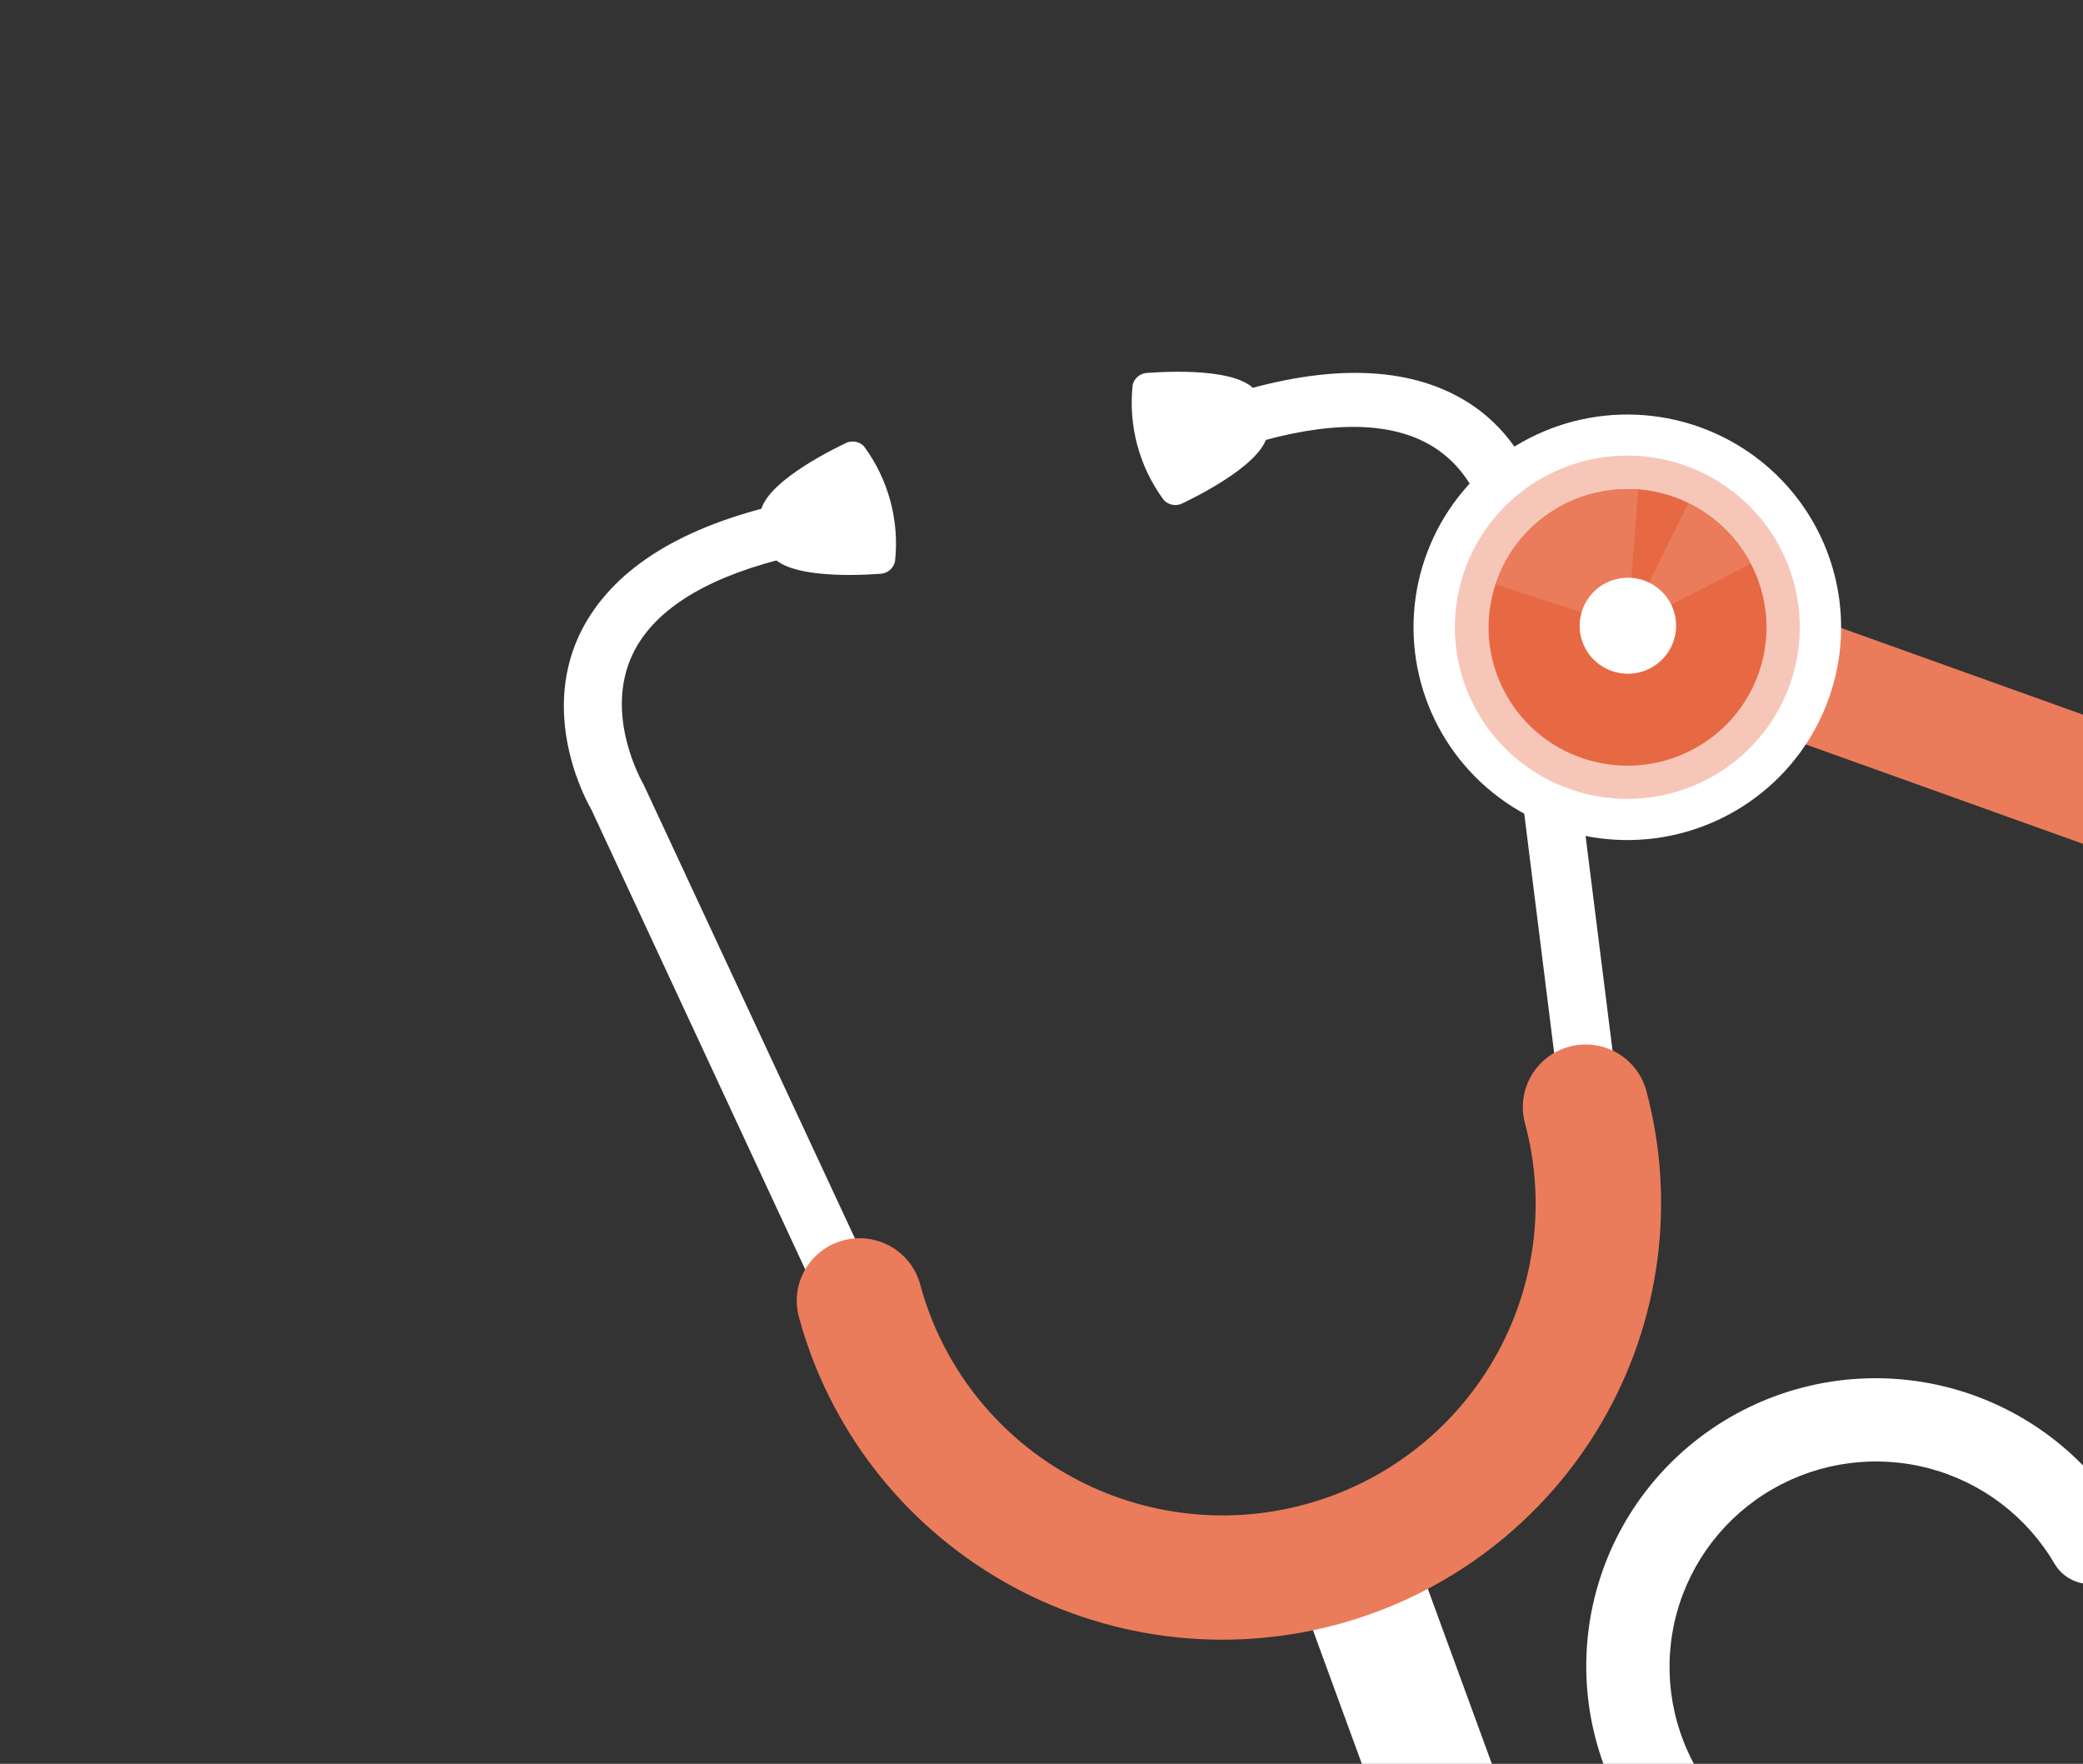 <svg width="137" height="116" viewBox="0 0 137 116" fill="none" xmlns="http://www.w3.org/2000/svg">
<rect x="0" y="0" width="137" height="116" fill="#333333" stroke="none"/>
<path d="M92.05 122.779L86.242 106.907C86.054 106.393 86.138 105.89 86.43 105.785L92.923 103.432C93.215 103.326 93.604 103.657 93.792 104.171L99.6 120.043C99.788 120.557 99.704 121.06 99.412 121.166L92.919 123.519C92.627 123.624 92.238 123.293 92.05 122.779Z" fill="white"/>
<path d="M60.48 95.848L60.716 95.77C61.171 95.61 61.542 95.276 61.749 94.843C61.956 94.409 61.982 93.912 61.821 93.46L61.811 93.433L42.335 51.607C42.205 51.378 39.718 47.031 41.601 43.044C42.926 40.246 46.134 38.148 51.169 36.828C51.629 36.727 52.031 36.448 52.284 36.053C52.538 35.657 52.624 35.178 52.522 34.719C52.421 34.261 52.14 33.862 51.743 33.609C51.346 33.357 50.864 33.272 50.403 33.373C50.351 33.385 50.297 33.397 50.249 33.415C43.969 35.052 39.94 37.889 38.101 41.758C35.479 47.372 38.744 52.985 38.883 53.219L58.245 94.85C58.437 95.255 58.767 95.578 59.177 95.761C59.587 95.944 60.049 95.975 60.48 95.848V95.848Z" fill="white"/>
<path d="M56.819 29.345C58.431 31.525 59.162 34.227 58.867 36.917C58.82 37.139 58.702 37.339 58.53 37.487C58.358 37.635 58.142 37.722 57.915 37.736C55.935 37.88 51.017 38.033 50.527 36.077L50.41 35.641L50.285 35.177L50.16 34.714L50.047 34.27C49.512 32.313 53.814 30.014 55.602 29.152C55.799 29.05 56.024 29.013 56.243 29.048C56.462 29.083 56.664 29.187 56.819 29.345V29.345Z" fill="white"/>
<path d="M106.771 88.162L106.527 88.212C106.292 88.255 106.051 88.252 105.817 88.202C105.584 88.153 105.363 88.058 105.166 87.923C104.969 87.788 104.801 87.617 104.672 87.417C104.542 87.218 104.453 86.995 104.409 86.762L104.404 86.733L98.231 37.359C98.229 37.097 98.196 32.094 94.562 29.58C92.009 27.814 88.176 27.596 83.15 28.957C82.707 29.079 82.234 29.024 81.831 28.806C81.427 28.587 81.124 28.222 80.986 27.786C80.847 27.35 80.883 26.877 81.088 26.468C81.292 26.058 81.647 25.743 82.08 25.589C82.131 25.573 82.183 25.556 82.233 25.548C88.495 23.839 93.41 24.289 96.946 26.724C102.04 30.278 102.033 36.765 102.03 37.035L108.204 86.184C108.242 86.63 108.118 87.074 107.856 87.437C107.593 87.8 107.208 88.057 106.771 88.162V88.162Z" fill="white"/>
<path d="M74.499 25.295C74.198 27.985 74.924 30.689 76.532 32.871C76.683 33.04 76.886 33.154 77.11 33.197C77.333 33.239 77.564 33.207 77.767 33.106C79.554 32.245 83.89 29.93 83.331 27.992L83.213 27.555L83.088 27.092L82.964 26.633L82.836 26.191C82.315 24.23 77.434 24.381 75.453 24.525C75.232 24.535 75.02 24.615 74.848 24.754C74.676 24.892 74.554 25.082 74.499 25.295V25.295Z" fill="white"/>
<path d="M106.354 69.243C106.824 69.512 107.236 69.871 107.567 70.3C107.897 70.728 108.139 71.217 108.28 71.738C110.246 79.088 109.201 86.914 105.375 93.499C101.548 100.083 95.253 104.887 87.87 106.857C80.488 108.827 72.622 107.801 65.998 104.005C59.375 100.209 54.536 93.953 52.543 86.61C52.26 85.557 52.408 84.435 52.955 83.49C53.503 82.546 54.405 81.857 55.463 81.575C56.521 81.292 57.649 81.44 58.598 81.984C59.547 82.529 60.239 83.427 60.523 84.48C61.937 89.729 65.389 94.204 70.118 96.92C74.848 99.637 80.468 100.372 85.742 98.965C91.017 97.558 95.514 94.124 98.243 89.417C100.973 84.711 101.712 79.118 100.298 73.869C100.086 73.084 100.113 72.253 100.376 71.483C100.638 70.713 101.124 70.037 101.772 69.542C102.421 69.047 103.202 68.754 104.017 68.701C104.833 68.647 105.646 68.836 106.354 69.243V69.243Z" fill="#EA7C5B"/>
<path d="M138.212 55.93L114.6 47.465C113.835 47.191 113.3 46.733 113.406 46.443L115.747 39.976C115.852 39.685 116.557 39.672 117.322 39.946L140.934 48.411C141.699 48.685 142.234 49.143 142.128 49.434L139.787 55.9C139.682 56.191 138.977 56.204 138.212 55.93Z" fill="#EA7C5B"/>
<path d="M120.612 44.874C119.892 47.548 118.393 49.949 116.302 51.774C114.211 53.599 111.624 54.766 108.866 55.128C106.109 55.489 103.306 55.029 100.812 53.806C98.317 52.582 96.243 50.65 94.852 48.253C93.462 45.856 92.816 43.103 92.997 40.342C93.179 37.58 94.179 34.934 95.872 32.738C97.564 30.542 99.874 28.895 102.507 28.005C105.14 27.115 107.98 27.022 110.666 27.738C114.269 28.698 117.34 31.043 119.205 34.256C121.071 37.47 121.577 41.289 120.612 44.874V44.874Z" fill="white"/>
<path d="M117.987 44.171C117.407 46.328 116.197 48.264 114.51 49.737C112.824 51.209 110.736 52.151 108.512 52.442C106.288 52.734 104.027 52.363 102.014 51.376C100.002 50.389 98.329 48.83 97.207 46.896C96.085 44.963 95.565 42.742 95.711 40.514C95.858 38.286 96.665 36.152 98.03 34.38C99.396 32.609 101.259 31.28 103.383 30.563C105.507 29.845 107.798 29.77 109.965 30.348C112.871 31.122 115.348 33.014 116.853 35.606C118.357 38.198 118.765 41.279 117.987 44.171V44.171Z" fill="#F6C7B9"/>
<path d="M115.872 43.614C114.566 48.466 109.555 51.346 104.679 50.047C99.804 48.748 96.91 43.761 98.215 38.909C99.521 34.058 104.532 31.178 109.407 32.477C114.283 33.776 117.177 38.763 115.872 43.614Z" fill="#E76943"/>
<path d="M107.029 41.255L115.135 37.082C114.303 35.468 113.001 34.14 111.4 33.272C111.353 33.244 111.304 33.22 111.253 33.199C111.01 33.069 110.761 32.951 110.505 32.847V32.847C108.824 32.159 106.973 31.989 105.194 32.359C104.903 32.421 104.622 32.493 104.358 32.561C102.061 33.271 100.139 34.854 99.007 36.965C98.859 37.237 98.727 37.517 98.612 37.804C98.524 38.015 98.457 38.228 98.384 38.434L107.029 41.255Z" fill="#EA7C5B"/>
<path d="M111.037 33.106C110.855 33.019 110.679 32.916 110.484 32.837C109.611 32.482 108.689 32.261 107.749 32.182L107.054 41.146L111.037 33.106Z" fill="#E76943"/>
<path d="M107.573 38.034C108.193 38.133 108.768 38.414 109.228 38.84C109.687 39.265 110.009 39.817 110.154 40.425C110.298 41.033 110.258 41.67 110.038 42.255C109.819 42.84 109.43 43.347 108.921 43.713C108.412 44.078 107.805 44.285 107.178 44.307C106.55 44.329 105.931 44.166 105.397 43.837C104.863 43.509 104.439 43.03 104.178 42.462C103.917 41.894 103.832 41.261 103.933 40.645L103.94 40.619C104.081 39.798 104.541 39.066 105.222 38.582C105.902 38.098 106.747 37.901 107.573 38.034V38.034Z" fill="white"/>
<path d="M108.533 120.304C108.187 120.213 107.863 120.054 107.578 119.837C107.294 119.62 107.056 119.349 106.877 119.04C104.354 114.691 103.671 109.522 104.978 104.672C106.285 99.821 109.475 95.686 113.846 93.176C118.217 90.665 123.411 89.986 128.285 91.286C133.159 92.587 137.315 95.761 139.838 100.11C140.199 100.733 140.297 101.474 140.111 102.169C139.924 102.863 139.467 103.456 138.841 103.816C138.215 104.176 137.471 104.274 136.773 104.088C136.075 103.902 135.479 103.447 135.117 102.825C133.309 99.737 130.345 97.487 126.874 96.569C123.403 95.65 119.707 96.138 116.597 97.924C113.486 99.711 111.213 102.651 110.276 106.101C109.339 109.552 109.813 113.231 111.595 116.334C111.863 116.798 111.987 117.331 111.951 117.865C111.915 118.398 111.721 118.91 111.394 119.334C111.066 119.759 110.62 120.078 110.111 120.25C109.602 120.423 109.053 120.442 108.533 120.304V120.304Z" fill="white"/>
</svg>
